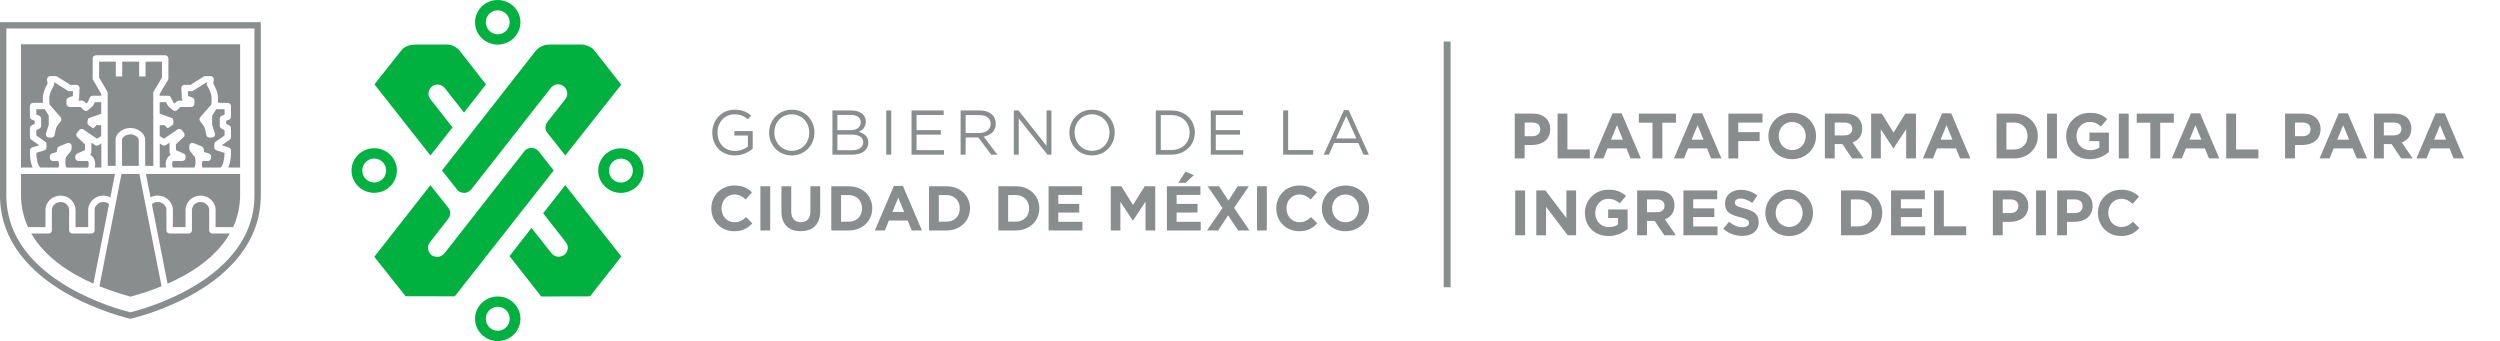 <?xml version="1.0" encoding="utf-8"?>
<!-- Generator: Adobe Illustrator 23.0.2, SVG Export Plug-In . SVG Version: 6.00 Build 0)  -->
<svg version="1.1" id="Capa_1" xmlns="http://www.w3.org/2000/svg" xmlns:xlink="http://www.w3.org/1999/xlink" x="0px" y="0px"
	 width="363px" height="49.524px" viewBox="0 0 363 49.524" enable-background="new 0 0 363 49.524" xml:space="preserve">
<g>
	<path fill="none" stroke="#898D8D" stroke-linecap="square" d="M210.125,6.528v34.676"/>
	<path fill-rule="evenodd" clip-rule="evenodd" fill="#00B140" d="M66.284,27.419c0.26,0.395,0.622,0.573,1.13,0.586
		c0.691,0.017,1.134-0.658,1.134-0.658l11.464-14.615c0.946-0.98,1.88-0.187,1.88-0.187c0.907,0.941,0.23,1.804,0.23,1.804
		l-2.564,3.263v0.016c-0.452,0.463-0.476,1.196-0.054,1.687v0.005l2.579,3.254l8.126-10.283l-3.247-4.118l-0.6-0.776
		c-0.526-0.754-1.704-0.928-1.704-0.928h-4.865C79.032,6.466,78.307,6.79,77.8,7.357L64.173,24.754L66.284,27.419L66.284,27.419z
		 M65.706,18.5l-3.26-4.159c-0.662-1.062,0.305-1.823,0.305-1.823c1.217-0.707,1.923,0.383,1.923,0.383l2.697,3.445l3.192-4.09
		l-3.68-4.71c-0.88-1.252-2.218-1.078-2.218-1.078h-4.396c-1.407,0-2.011,0.87-2.011,0.87l-3.888,4.908l8.127,10.328l3.21-4.073
		L65.706,18.5z"/>
	<path fill-rule="evenodd" clip-rule="evenodd" fill="#00B140" d="M78.27,22.045c0,0-0.376-0.577-1.098-0.566
		c-0.753,0.01-1.056,0.51-1.056,0.51L64.535,36.786c-0.939,1.025-1.948,0.201-1.948,0.201c-0.906-0.943-0.163-1.816-0.163-1.816
		l2.597-3.319l0.001-0.018c0.45-0.464,0.473-1.194,0.053-1.685v-0.006l-2.579-3.253l-8.152,10.399l4.545,5.724l7.143,0.017
		l14.364-18.278L78.27,22.045L78.27,22.045z M78.868,30.963l3.287,4.208c0.758,1.045-0.198,1.816-0.198,1.816
		c-1.262,0.844-2.034-0.416-2.034-0.416l-2.751-3.477l-3.192,4.092l4.604,5.862l7.089-0.017l4.545-5.796l-8.144-10.35
		C82.074,26.885,78.868,30.963,78.868,30.963z M90.157,21.534c-1.817,0-3.296,1.452-3.296,3.238c0,1.783,1.479,3.236,3.296,3.236
		s3.296-1.453,3.296-3.236C93.453,22.986,91.974,21.534,90.157,21.534 M90.157,26.512c-0.958-0.003-1.734-0.782-1.733-1.74
		c0-0.961,0.777-1.742,1.733-1.742s1.733,0.78,1.733,1.742C91.89,25.732,91.113,26.512,90.157,26.512 M72.27,6.474
		c1.817,0,3.296-1.452,3.296-3.238C75.566,1.453,74.087,0,72.27,0s-3.296,1.453-3.296,3.236C68.974,5.022,70.453,6.474,72.27,6.474
		 M72.27,1.497c0.956,0,1.733,0.78,1.733,1.74s-0.777,1.741-1.733,1.741c-0.959-0.003-1.735-0.783-1.733-1.742
		C70.537,2.277,71.314,1.497,72.27,1.497 M57.631,24.76c0-1.786-1.479-3.239-3.295-3.239c-1.819,0-3.298,1.453-3.298,3.238
		c0,1.784,1.48,3.237,3.298,3.237c1.816,0,3.295-1.453,3.295-3.237 M52.601,24.759c0-0.96,0.779-1.74,1.735-1.74
		c0.958,0.004,1.733,0.782,1.733,1.74c0,0.96-0.778,1.74-1.733,1.74C53.377,26.496,52.602,25.718,52.601,24.759"/>
	<path fill-rule="evenodd" clip-rule="evenodd" fill="#898D8D" d="M36.947,4.134v24.207c0,2.933-0.928,5.642-2.756,8.049
		c-1.49,1.962-3.58,3.74-6.214,5.28c-4.03,2.363-8.125,3.45-9.043,3.677c-0.914-0.225-4.975-1.3-9.004-3.653
		c-2.643-1.543-4.742-3.322-6.238-5.285c-1.838-2.412-2.77-5.127-2.77-8.068V4.134H36.947z M37.867,3.218H0v25.123
		c0,13.79,18.926,17.945,18.926,17.945h0.017c0,0,18.925-4.154,18.925-17.945L37.867,3.218L37.867,3.218z"/>
	<path fill-rule="evenodd" clip-rule="evenodd" fill="#898D8D" d="M23.52,11.26V8.95h-2.384v2.154h-0.932V8.951h-2.457v2.154h-0.932
		V8.951h-2.424v2.31l1.183,2.023c0.04,0.071,0.062,0.151,0.062,0.232l0.011,10.566h1.146l-0.012-3.794
		c0-0.896,1.024-1.708,2.148-1.708s2.147,0.812,2.147,1.706l0.01,3.796h1.178l-0.004-4.006c-0.001-0.019-0.002-0.037-0.002-0.056
		v-1.986l0.001-0.03l-0.001-1.447v-0.638l-0.003-2.401c0-0.083,0.022-0.165,0.065-0.237l1.2-2.022L23.52,11.26z M14.715,24.329
		l-0.003-3.501l-0.424,0.252c-0.156,0.094-0.352,0.088-0.502-0.015l-0.512-0.347c0.001,0.015,0.002,0.03,0.001,0.045l-0.016,1.348
		c-0.003,0.141-0.069,0.273-0.18,0.36c0.054,0.017,0.105,0.043,0.149,0.078c0.62,0.495,0.666,1.203,0.532,1.78
		C13.76,24.329,14.715,24.329,14.715,24.329z"/>
	<path fill-rule="evenodd" clip-rule="evenodd" fill="#898D8D" d="M18.929,19.506c-0.715,0-1.216,0.506-1.216,0.78l0.012,3.797
		h2.432l-0.011-3.795C20.146,20.012,19.643,19.506,18.929,19.506"/>
	<path fill-rule="evenodd" clip-rule="evenodd" fill="#898D8D" d="M4.734,24.329c-0.146-0.34-0.246-0.698-0.298-1.065
		c-0.118-0.731-0.093-1.404-0.093-1.432c0.008-0.197,0.14-0.367,0.328-0.426l1.019-0.312l-1.15-0.81
		c-0.123-0.087-0.196-0.228-0.197-0.378v-1.284c0-0.173,0.097-0.33,0.25-0.41l0.45-0.233v-0.437l-0.41-0.166
		c-0.175-0.07-0.29-0.239-0.29-0.427l-0.002-1.544c0-0.254,0.207-0.461,0.46-0.464l1.439-0.013
		c-0.026-0.379-0.034-0.896,0.058-1.325c0.127-0.578,0.457-1.207,0.614-1.488L6.836,11.58c-0.035-0.254,0.142-0.488,0.396-0.524
		c0.022-0.003,0.044-0.005,0.066-0.004h0.774c0.089,0,0.175,0.026,0.25,0.073l1.894,1.194h0.87c0.256-0.001,0.465,0.205,0.466,0.462
		c0,0.007,0,0.015,0,0.022l-0.065,1.484c-0.006,0.123-0.061,0.239-0.152,0.323l0.578,0.001c0.127,0,0.248,0.052,0.336,0.142
		l0.263,0.273l0.201-0.152l0.336-0.706c0.078-0.161,0.241-0.263,0.42-0.263h1.237v-0.263l-1.183-2.023
		c-0.042-0.071-0.064-0.151-0.064-0.233V8.488c0-0.255,0.21-0.462,0.467-0.462h10.06c0.257,0,0.467,0.207,0.467,0.462v2.898
		c-0.001,0.083-0.023,0.165-0.066,0.236l-1.2,2.022v0.26h1.226c0.18,0,0.344,0.103,0.42,0.264l0.337,0.706l0.2,0.152l0.264-0.273
		c0.088-0.091,0.208-0.142,0.334-0.142l0.579-0.001c-0.09-0.084-0.144-0.2-0.15-0.323l-0.066-1.484
		c-0.012-0.255,0.185-0.471,0.439-0.483c0.008,0,0.016-0.001,0.025-0.001h0.872l1.894-1.194c0.074-0.047,0.16-0.073,0.248-0.073
		h0.776c0.256,0,0.464,0.207,0.464,0.464c0,0.022-0.001,0.043-0.004,0.064l-0.076,0.535c0.16,0.281,0.49,0.91,0.614,1.488
		c0.093,0.429,0.086,0.946,0.06,1.325l1.437,0.013c0.255,0.003,0.462,0.21,0.462,0.464l-0.003,1.544c0,0.188-0.115,0.358-0.29,0.427
		l-0.41,0.166v0.437l0.449,0.232c0.155,0.08,0.251,0.238,0.251,0.411v1.284c0,0.15-0.073,0.29-0.197,0.378l-1.149,0.81l1.019,0.312
		c0.187,0.058,0.319,0.23,0.327,0.426c0,0.028,0.025,0.701-0.092,1.432c-0.052,0.367-0.153,0.725-0.3,1.065h1.696l0.022,0.001V6.424
		H3.047v17.905H4.734z"/>
	<path fill-rule="evenodd" clip-rule="evenodd" fill="#898D8D" d="M24.655,22.55c0.045-0.034,0.095-0.061,0.148-0.08
		c-0.111-0.086-0.178-0.218-0.18-0.359l-0.017-1.348l0.001-0.045l-0.51,0.348c-0.151,0.102-0.347,0.108-0.503,0.014l-0.402-0.239
		l0.004,3.488h0.925c-0.132-0.577-0.087-1.285,0.534-1.78 M30.84,33.904c-0.257,0.001-0.465-0.207-0.466-0.464l0,0v-3.027
		c0-0.225-0.136-0.505-0.348-0.712c-0.254-0.25-0.6-0.384-0.956-0.37c-0.714,0.012-1.144,0.56-1.202,1.105v3.004
		c-0.002,0.256-0.21,0.463-0.466,0.464h-2.768c-0.256,0.001-0.465-0.206-0.466-0.462c0-0.001,0-0.001,0-0.002v-3.027
		c0-0.225-0.137-0.505-0.347-0.712c-0.254-0.25-0.601-0.384-0.957-0.37c-0.3,0.001-0.588,0.115-0.808,0.319l2.275,11.546
		c3.203-1.411,6.995-3.715,9.043-7.292H30.84z M20.24,25.256h-2.596L14.449,41.49c-0.005,0.021-0.01,0.044-0.019,0.065
		c2.22,0.906,4.023,1.367,4.526,1.524c0.51-0.16,2.302-0.618,4.506-1.515c-0.01-0.026-0.018-0.053-0.023-0.08l-3.198-16.23
		L20.24,25.256z M15.833,29.635c-0.219-0.193-0.5-0.301-0.792-0.303h-0.024c-0.455,0-0.757,0.2-0.93,0.372
		c-0.213,0.206-0.348,0.485-0.348,0.71v3.029c0,0.255-0.21,0.463-0.466,0.463h-2.768c-0.256,0.002-0.464-0.204-0.466-0.46
		c0-0.001,0-0.002,0-0.003v-3.006c-0.06-0.544-0.488-1.093-1.202-1.105H8.81c-0.455,0-0.757,0.2-0.93,0.372
		c-0.212,0.206-0.348,0.485-0.348,0.71v3.029c0,0.255-0.21,0.463-0.466,0.463H4.542c2.043,3.565,5.823,5.867,9.017,7.28
		C13.559,41.186,15.833,29.635,15.833,29.635z"/>
	<path fill-rule="evenodd" clip-rule="evenodd" fill="#898D8D" d="M34.843,25.255H21.189l0.67,3.403
		c0.3-0.16,0.638-0.249,0.99-0.254c0.605-0.014,1.191,0.215,1.625,0.638c0.393,0.382,0.626,0.896,0.626,1.37v2.565h1.837v-2.565
		l0.001-0.043c0.1-1.1,1.012-1.947,2.116-1.965c0.62-0.01,1.195,0.216,1.626,0.638c0.392,0.382,0.626,0.896,0.626,1.37v2.565h2.544
		c0.677-1.479,1.024-3.088,1.015-4.714v-3.01L34.843,25.255 M6.601,32.979v-2.564c0-0.477,0.234-0.989,0.625-1.373
		c0.43-0.42,1.01-0.646,1.626-0.638c1.121,0.02,2.041,0.893,2.119,2.011v2.564h1.836v-2.564c0-0.477,0.234-0.989,0.625-1.373
		c0.43-0.42,1.009-0.646,1.626-0.638c0.343,0.007,0.675,0.092,0.968,0.246l0.668-3.394H3.048v3.007c0,1.76,0.38,3.325,1.016,4.716
		H6.601z M7.696,23.374h0.755c0.059,0.093,0.091,0.2,0.106,0.311l0.012,0.19c-0.003,0.154-0.024,0.306-0.063,0.455H5.86
		c-0.381-0.26-0.573-1.29-0.59-2.138l1.158-0.356c0.195-0.06,0.328-0.239,0.329-0.443V20.95c0.001-0.151-0.073-0.293-0.197-0.379
		l-1.285-0.905v-0.762l0.448-0.233c0.153-0.08,0.25-0.239,0.25-0.41v-1.03c0-0.19-0.116-0.36-0.29-0.431l-0.41-0.164v-0.773
		l1.22-0.01l0.58,0.946l0.004,1.318l-0.4,1.252c-0.076,0.247,0.063,0.508,0.309,0.583c0.044,0.014,0.09,0.021,0.137,0.021h0.352
		c0.228,0.001,0.423-0.165,0.46-0.39c0.033-0.205,0.145-0.797,0.248-1.063c0.08-0.207,0.413-0.651,0.622-0.9
		c0.147-0.175,0.144-0.431-0.006-0.603L7.2,15.19c-0.031-0.276-0.088-0.928,0.01-1.39c0.11-0.503,0.46-1.142,0.585-1.346
		c0.057-0.092,0.08-0.202,0.064-0.309l-0.023-0.166h0.103l1.893,1.196c0.075,0.046,0.16,0.072,0.25,0.072h0.52l-0.032,0.692
		l-0.61,0.22c-0.185,0.066-0.308,0.242-0.308,0.438l0.004,0.475c0.001,0.256,0.209,0.461,0.464,0.461l1.595,0.006l0.417,0.43
		c0.164,0.17,0.43,0.189,0.618,0.045c0,0,0.724-0.574,0.756-0.64l0.258-0.542h0.93v1.686c0,0-1.7,0.58-1.841,0.65
		c-0.11,0.054-0.171,0.577-0.15,0.704c0.018,0.126,0.011,0.176,0.195,0.311c0,0,0.494,0.387,0.645,0.44l0.494-0.468l0.655,0.043
		l-0.001,1.564l-0.625,0.371l-1.953-1.33c-0.203-0.138-0.478-0.095-0.63,0.098l-0.306,0.39c-0.147,0.189-0.127,0.459,0.047,0.623
		l1.118,1.042l-0.01,0.848L11.21,22.3c-0.167,0.074-0.275,0.239-0.276,0.422v0.19c0,0.256,0.208,0.463,0.466,0.463h1.348
		c0.234,0.288,0.142,0.696,0.044,0.956H9.68c-0.105-0.111-0.16-0.306-0.181-0.525c-0.002-0.059-0.005-0.119-0.011-0.178
		c-0.008-0.295,0.03-0.599,0.07-0.772l0.723-0.921c0.06-0.076,0.094-0.168,0.098-0.264l0.022-0.442
		c0.011-0.257-0.189-0.474-0.446-0.485c-0.067-0.003-0.133,0.009-0.195,0.034l-1.168,0.474c-0.152,0.061-0.26,0.199-0.284,0.361
		l-0.07,0.464l-0.677,0.204c-0.197,0.058-0.332,0.238-0.332,0.443v0.188c0,0.256,0.21,0.463,0.466,0.463 M30.187,23.374h-0.756
		c-0.057,0.095-0.093,0.201-0.107,0.311c-0.001,0.063-0.005,0.127-0.01,0.19c0,0.161,0.03,0.322,0.062,0.455h2.646
		c0.381-0.26,0.571-1.29,0.589-2.138l-1.157-0.356c-0.195-0.06-0.328-0.239-0.33-0.443V20.95c0-0.151,0.074-0.292,0.197-0.379
		l1.286-0.905v-0.762l-0.448-0.233c-0.154-0.079-0.251-0.237-0.252-0.41v-1.03c0-0.19,0.117-0.36,0.291-0.431l0.41-0.164v-0.773
		l-1.22-0.01l-0.58,0.946l-0.003,1.318l0.398,1.252c0.045,0.141,0.019,0.295-0.068,0.415c-0.089,0.119-0.229,0.189-0.377,0.189
		h-0.351c-0.228,0-0.422-0.165-0.46-0.39c-0.035-0.205-0.145-0.797-0.25-1.063c-0.08-0.207-0.41-0.651-0.62-0.9
		c-0.147-0.175-0.145-0.431,0.005-0.603l1.602-1.828c0.03-0.276,0.088-0.928-0.011-1.39c-0.109-0.503-0.46-1.142-0.584-1.346
		c-0.057-0.092-0.08-0.202-0.064-0.309l0.023-0.166h-0.103l-1.894,1.196c-0.075,0.047-0.162,0.071-0.25,0.072h-0.518l0.03,0.692
		l0.61,0.22c0.185,0.066,0.309,0.241,0.308,0.438l-0.003,0.475c-0.002,0.255-0.209,0.461-0.464,0.461l-1.595,0.006l-0.417,0.43
		c-0.165,0.17-0.43,0.189-0.618,0.045c0,0-0.725-0.574-0.757-0.64l-0.259-0.542h-0.929v1.686c0,0,1.7,0.58,1.84,0.65
		c0.112,0.054,0.173,0.577,0.153,0.704c-0.02,0.126-0.013,0.176-0.196,0.311c0,0-0.494,0.387-0.647,0.44l-0.493-0.468l-0.654,0.043
		l0.001,1.564l0.625,0.371l1.953-1.33c0.203-0.138,0.478-0.096,0.629,0.098l0.307,0.39c0.148,0.188,0.127,0.459-0.05,0.623
		l-1.116,1.042l0.011,0.848l1.122,0.496c0.167,0.072,0.276,0.24,0.276,0.422v0.19c0,0.256-0.21,0.463-0.466,0.463h-1.349
		c-0.233,0.288-0.14,0.696-0.043,0.956H28.2c0.106-0.111,0.16-0.306,0.182-0.525c0.001-0.058,0.005-0.119,0.01-0.178
		c0.006-0.259-0.017-0.518-0.069-0.772L27.6,21.934c-0.06-0.076-0.095-0.168-0.1-0.264l-0.02-0.442
		c-0.011-0.257,0.189-0.474,0.446-0.485c0.067-0.003,0.133,0.009,0.195,0.034l1.168,0.474c0.152,0.062,0.26,0.199,0.284,0.361
		l0.07,0.464l0.677,0.204c0.197,0.058,0.331,0.239,0.331,0.443v0.188c0,0.256-0.209,0.463-0.465,0.463 M103.422,19.267v-0.018
		c0-1.76,1.3-3.32,3.235-3.32c1.088,0,1.762,0.312,2.405,0.852l-0.47,0.55c-0.498-0.43-1.05-0.733-1.962-0.733
		c-1.429,0-2.452,1.201-2.452,2.632v0.02c0,1.53,0.986,2.667,2.552,2.667c0.738,0,1.42-0.284,1.862-0.642v-1.596h-1.962v-0.652
		h2.663v2.56c-0.715,0.631-1.636,0.98-2.59,0.981C104.675,22.568,103.422,21.1,103.422,19.267 M111.679,19.267v-0.018
		c0-1.77,1.336-3.32,3.3-3.32c1.963,0,3.282,1.53,3.282,3.301v0.02c0,1.77-1.337,3.318-3.3,3.318
		C112.997,22.568,111.679,21.037,111.679,19.267 M117.505,19.267v-0.018c0-1.458-1.07-2.651-2.544-2.651
		c-1.475,0-2.526,1.174-2.526,2.632v0.02c0,1.457,1.069,2.65,2.544,2.65S117.505,20.726,117.505,19.267 M120.869,16.038h2.746
		c0.736,0,1.319,0.212,1.687,0.569c0.267,0.276,0.414,0.615,0.414,1.027v0.019c0,0.834-0.516,1.265-1.023,1.485
		c0.766,0.23,1.383,0.67,1.383,1.55v0.019c0,1.1-0.93,1.751-2.342,1.751h-2.865C120.869,22.458,120.869,16.038,120.869,16.038z
		 M124.979,17.735c0-0.632-0.507-1.046-1.428-1.046h-1.964V18.9h1.908c0.876,0,1.484-0.394,1.484-1.147V17.735z M123.624,19.542
		h-2.037v2.265h2.167c0.976,0,1.585-0.431,1.585-1.146v-0.019C125.339,19.946,124.749,19.542,123.624,19.542z M128.68,22.459h0.728
		v-6.42h-0.728V22.459z M132.356,16.038h4.663v0.66h-3.935v2.193h3.52v0.66h-3.52v2.246h3.98v0.661h-4.708L132.356,16.038z
		 M139.481,16.038h2.774c0.793,0,1.43,0.24,1.835,0.642c0.314,0.312,0.497,0.762,0.497,1.266v0.019c0,1.062-0.738,1.686-1.75,1.87
		l1.98,2.623h-0.893l-1.87-2.496h-1.845v2.496h-0.728V16.038z M142.191,19.312c0.967,0,1.658-0.494,1.658-1.32v-0.019
		c0-0.788-0.607-1.265-1.65-1.265h-1.99v2.604C140.209,19.312,142.191,19.312,142.191,19.312z M147.212,16.038h0.682l4.065,5.146
		v-5.146h0.71v6.42h-0.58l-4.168-5.263v5.263h-0.709L147.212,16.038z M155.275,19.267v-0.018c0-1.77,1.336-3.32,3.3-3.32
		c1.963,0,3.282,1.53,3.282,3.301v0.02c0,1.77-1.337,3.318-3.3,3.318S155.275,21.037,155.275,19.267 M161.102,19.267v-0.018
		c0-1.458-1.07-2.651-2.544-2.651c-1.475,0-2.527,1.174-2.527,2.632v0.02c0,1.457,1.07,2.65,2.544,2.65
		C160.05,21.9,161.102,20.726,161.102,19.267 M167.821,16.038h2.24c2.028,0,3.428,1.385,3.428,3.192v0.019
		c0,1.807-1.4,3.21-3.428,3.21h-2.24V16.038z M168.549,16.708v5.08h1.512c1.631,0,2.673-1.1,2.673-2.522v-0.017
		c0-1.422-1.042-2.54-2.673-2.54L168.549,16.708L168.549,16.708z M175.803,16.038h4.663v0.66h-3.935v2.193h3.521v0.66h-3.52v2.246
		h3.982v0.661h-4.71L175.803,16.038z M186.312,16.038h0.727v5.75h3.633v0.67h-4.36V16.038z M195.142,15.993h0.682l2.94,6.466h-0.782
		l-0.756-1.698h-3.513l-0.764,1.698h-0.747L195.142,15.993L195.142,15.993z M196.939,20.102l-1.465-3.265L194,20.102h2.94H196.939z
		 M103.284,30.273v-0.018c0-1.826,1.383-3.32,3.364-3.32c1.217,0,1.945,0.404,2.544,0.99l-0.903,1.037
		c-0.499-0.45-1.005-0.724-1.65-0.724c-1.088,0-1.87,0.897-1.87,1.998v0.02c0,1.1,0.764,2.015,1.87,2.015
		c0.737,0,1.19-0.293,1.696-0.751l0.903,0.908c-0.662,0.707-1.4,1.146-2.645,1.146C104.693,33.574,103.283,32.116,103.284,30.273
		 M110.41,33.463h1.42v-6.42h-1.42V33.463z M113.467,30.714v-3.67h1.42v3.633c0,1.045,0.525,1.585,1.392,1.585
		c0.866,0,1.39-0.521,1.39-1.54v-3.677h1.421v3.623c0,1.944-1.097,2.897-2.83,2.897C114.528,33.565,113.467,32.601,113.467,30.714
		 M120.704,27.044h2.517c2.028,0,3.428,1.385,3.428,3.192v0.019c0,1.805-1.4,3.208-3.428,3.208h-2.517
		C120.704,33.463,120.704,27.044,120.704,27.044z M123.221,32.19c1.161,0,1.945-0.78,1.945-1.917v-0.018
		c0-1.138-0.784-1.935-1.945-1.935h-1.098v3.87H123.221z M129.794,26.999h1.31l2.765,6.466h-1.485l-0.59-1.44h-2.728l-0.59,1.44
		h-1.448L129.794,26.999L129.794,26.999z M131.288,30.777l-0.857-2.082l-0.859,2.082H131.288L131.288,30.777z M134.896,27.044h2.517
		c2.026,0,3.428,1.385,3.428,3.192v0.019c0,1.805-1.402,3.208-3.428,3.208h-2.517C134.896,33.463,134.896,27.044,134.896,27.044z
		 M137.413,32.19c1.161,0,1.945-0.78,1.945-1.917v-0.018c0-1.138-0.784-1.935-1.945-1.935h-1.098v3.87H137.413z M144.962,27.044
		h2.517c2.028,0,3.428,1.385,3.428,3.192v0.019c0,1.805-1.4,3.208-3.428,3.208h-2.517C144.962,33.463,144.962,27.044,144.962,27.044
		z M147.479,32.19c1.161,0,1.945-0.78,1.945-1.917v-0.018c0-1.138-0.784-1.935-1.945-1.935h-1.098v3.87H147.479z M152.254,27.044
		h4.866v1.257h-3.456v1.303h3.042v1.256h-3.042v1.348h3.503v1.255h-4.913L152.254,27.044z M161.287,27.044h1.53l1.696,2.715
		l1.697-2.715h1.529v6.42h-1.41v-4.191l-1.816,2.743h-0.037L162.68,29.3v4.162h-1.393L161.287,27.044z M169.432,27.044h4.867v1.257
		h-3.457v1.303h3.04v1.256h-3.04v1.348h3.503v1.255h-4.913L169.432,27.044L169.432,27.044z M172.132,24.917l1.208,0.523l-1.18,1.1
		h-1.07L172.132,24.917z M177.507,30.2l-2.157-3.155h1.658l1.356,2.082l1.363-2.082h1.614l-2.157,3.136l2.25,3.284h-1.66
		l-1.447-2.201l-1.456,2.201h-1.614L177.507,30.2z M182.521,33.463h1.42v-6.42h-1.42V33.463z M185.314,30.273v-0.018
		c0-1.826,1.382-3.32,3.365-3.32c1.216,0,1.945,0.404,2.544,0.99l-0.904,1.037c-0.499-0.45-1.005-0.724-1.65-0.724
		c-1.088,0-1.87,0.897-1.87,1.998v0.02c0,1.1,0.764,2.015,1.87,2.015c0.737,0,1.19-0.293,1.696-0.751l0.903,0.908
		c-0.663,0.707-1.4,1.146-2.644,1.146C186.724,33.574,185.314,32.116,185.314,30.273 M191.938,30.273v-0.018
		c0-1.826,1.447-3.32,3.438-3.32c1.993,0,3.419,1.476,3.419,3.301v0.02c0,1.823-1.445,3.318-3.437,3.318
		C193.368,33.574,191.938,32.098,191.938,30.273 M197.313,30.273v-0.018c0-1.101-0.812-2.017-1.955-2.017s-1.935,0.897-1.935,1.998
		v0.02c0,1.1,0.81,2.015,1.953,2.015C196.52,32.271,197.313,31.374,197.313,30.273"/>
	<path fill-rule="evenodd" clip-rule="evenodd" fill="#00B140" d="M72.275,43.05c-1.818,0-3.297,1.453-3.297,3.238
		c0,1.783,1.48,3.236,3.297,3.236c1.817,0,3.295-1.453,3.295-3.236C75.57,44.503,74.092,43.05,72.275,43.05 M72.275,48.027
		c-0.957,0-1.734-0.78-1.734-1.74s0.777-1.741,1.734-1.741c0.959,0.004,1.734,0.783,1.733,1.742
		C74.008,47.248,73.229,48.027,72.275,48.027"/>
</g>
<g>
	<path fill="#898D8D" d="M219.946,16.498h2.658c1.552,0,2.49,0.92,2.49,2.249v0.019c0,1.505-1.171,2.286-2.63,2.286h-1.087v1.952
		h-1.432v-6.506H219.946z M222.512,19.778c0.715,0,1.134-0.427,1.134-0.985v-0.019c0-0.641-0.446-0.985-1.162-0.985h-1.105v1.989
		H222.512z"/>
	<path fill="#898D8D" d="M226.158,16.498h1.432v5.204h3.243v1.301h-4.675V16.498z"/>
	<path fill="#898D8D" d="M234.146,16.451h1.319l2.788,6.551h-1.496l-0.595-1.459h-2.751l-0.595,1.459h-1.459L234.146,16.451z
		 M235.651,20.28l-0.864-2.109l-0.864,2.109H235.651z"/>
	<path fill="#898D8D" d="M239.939,17.817h-1.979v-1.32h5.39v1.32h-1.979v5.185h-1.432L239.939,17.817L239.939,17.817z"/>
	<path fill="#898D8D" d="M245.845,16.451h1.319l2.788,6.551h-1.496l-0.595-1.459h-2.751l-0.595,1.459h-1.459L245.845,16.451z
		 M247.351,20.28l-0.864-2.109l-0.864,2.109H247.351z"/>
	<path fill="#898D8D" d="M250.961,16.498h4.953v1.301h-3.521v1.384h3.104v1.301h-3.104v2.518h-1.432V16.498z"/>
	<path fill="#898D8D" d="M256.773,19.769V19.75c0-1.849,1.459-3.364,3.467-3.364c2.007,0,3.447,1.496,3.447,3.345v0.019
		c0,1.849-1.459,3.364-3.466,3.364C258.214,23.114,256.773,21.618,256.773,19.769z M262.191,19.769V19.75
		c0-1.115-0.817-2.044-1.97-2.044s-1.952,0.911-1.952,2.026v0.019c0,1.115,0.818,2.044,1.971,2.044S262.191,20.884,262.191,19.769z"
		/>
	<path fill="#898D8D" d="M264.967,16.498h2.974c0.827,0,1.469,0.232,1.896,0.66c0.363,0.363,0.558,0.874,0.558,1.487v0.019
		c0,1.05-0.566,1.71-1.394,2.017l1.589,2.323h-1.673l-1.394-2.082h-0.019h-1.105v2.082h-1.432L264.967,16.498L264.967,16.498z
		 M267.848,19.657c0.697,0,1.097-0.372,1.097-0.92v-0.019c0-0.613-0.428-0.93-1.124-0.93h-1.422v1.868L267.848,19.657
		L267.848,19.657z"/>
	<path fill="#898D8D" d="M271.69,16.498h1.543l1.71,2.75l1.71-2.75h1.542v6.505h-1.422v-4.247l-1.83,2.778h-0.037l-1.812-2.75v4.219
		h-1.403L271.69,16.498L271.69,16.498z"/>
	<path fill="#898D8D" d="M281.993,16.451h1.319l2.788,6.551h-1.496l-0.595-1.459h-2.751l-0.595,1.459h-1.459L281.993,16.451z
		 M283.499,20.28l-0.864-2.109l-0.864,2.109H283.499z"/>
	<path fill="#898D8D" d="M289.899,16.498h2.537c2.045,0,3.457,1.403,3.457,3.234v0.019c0,1.831-1.412,3.252-3.457,3.252h-2.537
		V16.498z M292.437,21.711c1.171,0,1.961-0.79,1.961-1.942V19.75c0-1.152-0.79-1.961-1.961-1.961h-1.105v3.922
		C291.332,21.711,292.437,21.711,292.437,21.711z"/>
	<path fill="#898D8D" d="M297.237,16.498h1.431v6.505h-1.431V16.498z"/>
	<path fill="#898D8D" d="M300.009,19.769V19.75c0-1.849,1.44-3.364,3.411-3.364c1.171,0,1.877,0.316,2.555,0.892l-0.901,1.087
		c-0.501-0.418-0.947-0.66-1.7-0.66c-1.041,0-1.868,0.92-1.868,2.026v0.019c0,1.189,0.818,2.063,1.971,2.063
		c0.521,0,0.984-0.13,1.347-0.39v-0.929h-1.439v-1.236h2.824v2.825c-0.669,0.567-1.589,1.031-2.778,1.031
		C301.403,23.114,300.009,21.692,300.009,19.769z"/>
	<path fill="#898D8D" d="M307.653,16.498h1.431v6.505h-1.431V16.498z"/>
	<path fill="#898D8D" d="M312.228,17.817h-1.979v-1.32h5.39v1.32h-1.979v5.185h-1.432V17.817z"/>
	<path fill="#898D8D" d="M318.133,16.451h1.319l2.788,6.551h-1.496l-0.595-1.459h-2.751l-0.595,1.459h-1.459L318.133,16.451z
		 M319.639,20.28l-0.864-2.109l-0.864,2.109H319.639z"/>
	<path fill="#898D8D" d="M323.249,16.498h1.432v5.204h3.243v1.301h-4.675L323.249,16.498L323.249,16.498z"/>
	<path fill="#898D8D" d="M331.796,16.498h2.658c1.552,0,2.49,0.92,2.49,2.249v0.019c0,1.505-1.171,2.286-2.63,2.286h-1.087v1.952
		h-1.432v-6.506H331.796z M334.361,19.778c0.715,0,1.134-0.427,1.134-0.985v-0.019c0-0.641-0.446-0.985-1.162-0.985h-1.105v1.989
		H334.361z"/>
	<path fill="#898D8D" d="M339.587,16.451h1.319l2.788,6.551h-1.496l-0.595-1.459h-2.751l-0.595,1.459h-1.459L339.587,16.451z
		 M341.093,20.28l-0.864-2.109l-0.864,2.109H341.093z"/>
	<path fill="#898D8D" d="M344.703,16.498h2.974c0.827,0,1.469,0.232,1.896,0.66c0.363,0.363,0.558,0.874,0.558,1.487v0.019
		c0,1.05-0.566,1.71-1.394,2.017l1.589,2.323h-1.673l-1.394-2.082h-0.019h-1.105v2.082h-1.432L344.703,16.498L344.703,16.498z
		 M347.584,19.657c0.697,0,1.097-0.372,1.097-0.92v-0.019c0-0.613-0.428-0.93-1.124-0.93h-1.422v1.868L347.584,19.657
		L347.584,19.657z"/>
	<path fill="#898D8D" d="M353.657,16.451h1.319l2.788,6.551h-1.496l-0.595-1.459h-2.751l-0.595,1.459h-1.459L353.657,16.451z
		 M355.163,20.28l-0.864-2.109l-0.864,2.109H355.163z"/>
	<path fill="#898D8D" d="M220.012,27.657h1.431v6.505h-1.431V27.657z"/>
	<path fill="#898D8D" d="M223.071,27.657h1.32l3.048,4.005v-4.005h1.412v6.505h-1.218l-3.149-4.135v4.135h-1.413L223.071,27.657
		L223.071,27.657z"/>
	<path fill="#898D8D" d="M230.13,30.929V30.91c0-1.85,1.44-3.364,3.411-3.364c1.171,0,1.877,0.315,2.555,0.892l-0.901,1.088
		c-0.501-0.418-0.947-0.66-1.7-0.66c-1.041,0-1.868,0.92-1.868,2.025v0.02c0,1.189,0.818,2.062,1.971,2.062
		c0.521,0,0.984-0.13,1.347-0.391v-0.929h-1.439v-1.236h2.824v2.825c-0.669,0.566-1.589,1.031-2.778,1.031
		C231.524,34.273,230.13,32.852,230.13,30.929z"/>
	<path fill="#898D8D" d="M237.709,27.657h2.974c0.827,0,1.469,0.232,1.896,0.66c0.363,0.362,0.558,0.873,0.558,1.486v0.019
		c0,1.05-0.566,1.71-1.394,2.017l1.589,2.323h-1.673l-1.394-2.082h-0.019h-1.105v2.082h-1.432V27.657z M240.59,30.816
		c0.697,0,1.097-0.371,1.097-0.92v-0.019c0-0.613-0.428-0.929-1.124-0.929h-1.422v1.867L240.59,30.816L240.59,30.816z"/>
	<path fill="#898D8D" d="M244.433,27.657h4.907v1.273h-3.485v1.319h3.066v1.273h-3.066v1.365h3.531v1.273h-4.953V27.657z"/>
	<path fill="#898D8D" d="M250.219,33.214l0.845-1.013c0.586,0.483,1.199,0.79,1.942,0.79c0.586,0,0.938-0.232,0.938-0.613v-0.019
		c0-0.362-0.223-0.548-1.31-0.827c-1.311-0.334-2.156-0.697-2.156-1.988v-0.019c0-1.181,0.948-1.961,2.276-1.961
		c0.948,0,1.757,0.297,2.416,0.827l-0.743,1.078c-0.576-0.4-1.143-0.642-1.691-0.642c-0.548,0-0.836,0.251-0.836,0.566v0.02
		c0,0.427,0.278,0.566,1.403,0.854c1.319,0.344,2.062,0.817,2.062,1.951v0.019c0,1.292-0.984,2.017-2.388,2.017
		C251.993,34.255,250.999,33.911,250.219,33.214z"/>
	<path fill="#898D8D" d="M256.328,30.929V30.91c0-1.85,1.459-3.364,3.467-3.364c2.007,0,3.447,1.496,3.447,3.345v0.02
		c0,1.849-1.459,3.363-3.466,3.363C257.769,34.273,256.328,32.777,256.328,30.929z M261.746,30.929V30.91
		c0-1.115-0.817-2.045-1.97-2.045s-1.952,0.911-1.952,2.025v0.02c0,1.114,0.818,2.044,1.971,2.044S261.746,32.043,261.746,30.929z"
		/>
	<path fill="#898D8D" d="M267.312,27.657h2.537c2.045,0,3.457,1.403,3.457,3.233v0.02c0,1.83-1.412,3.252-3.457,3.252h-2.537V27.657
		z M269.849,32.87c1.171,0,1.961-0.79,1.961-1.941V30.91c0-1.152-0.79-1.961-1.961-1.961h-1.105v3.921H269.849z"/>
	<path fill="#898D8D" d="M274.584,27.657h4.907v1.273h-3.485v1.319h3.066v1.273h-3.066v1.365h3.531v1.273h-4.953L274.584,27.657
		L274.584,27.657z"/>
	<path fill="#898D8D" d="M280.815,27.657h1.432v5.204h3.243v1.301h-4.675L280.815,27.657L280.815,27.657z"/>
	<path fill="#898D8D" d="M289.362,27.657h2.658c1.552,0,2.49,0.92,2.49,2.249v0.019c0,1.505-1.171,2.286-2.63,2.286h-1.087v1.951
		h-1.432v-6.505H289.362z M291.928,30.938c0.715,0,1.134-0.428,1.134-0.985v-0.019c0-0.641-0.446-0.984-1.162-0.984h-1.105v1.988
		C290.795,30.938,291.928,30.938,291.928,30.938z"/>
	<path fill="#898D8D" d="M295.64,27.657h1.431v6.505h-1.431V27.657z"/>
	<path fill="#898D8D" d="M298.699,27.657h2.658c1.552,0,2.49,0.92,2.49,2.249v0.019c0,1.505-1.171,2.286-2.63,2.286h-1.087v1.951
		h-1.432v-6.505H298.699z M301.265,30.938c0.715,0,1.134-0.428,1.134-0.985v-0.019c0-0.641-0.446-0.984-1.162-0.984h-1.105v1.988
		C300.132,30.938,301.265,30.938,301.265,30.938z"/>
	<path fill="#898D8D" d="M304.623,30.929V30.91c0-1.85,1.395-3.364,3.393-3.364c1.227,0,1.96,0.409,2.564,1.004l-0.911,1.05
		c-0.502-0.455-1.013-0.734-1.663-0.734c-1.097,0-1.887,0.911-1.887,2.025v0.02c0,1.114,0.771,2.044,1.887,2.044
		c0.743,0,1.199-0.298,1.71-0.762l0.91,0.92c-0.669,0.715-1.412,1.161-2.667,1.161C306.045,34.273,304.623,32.796,304.623,30.929z"
		/>
</g>
</svg>
